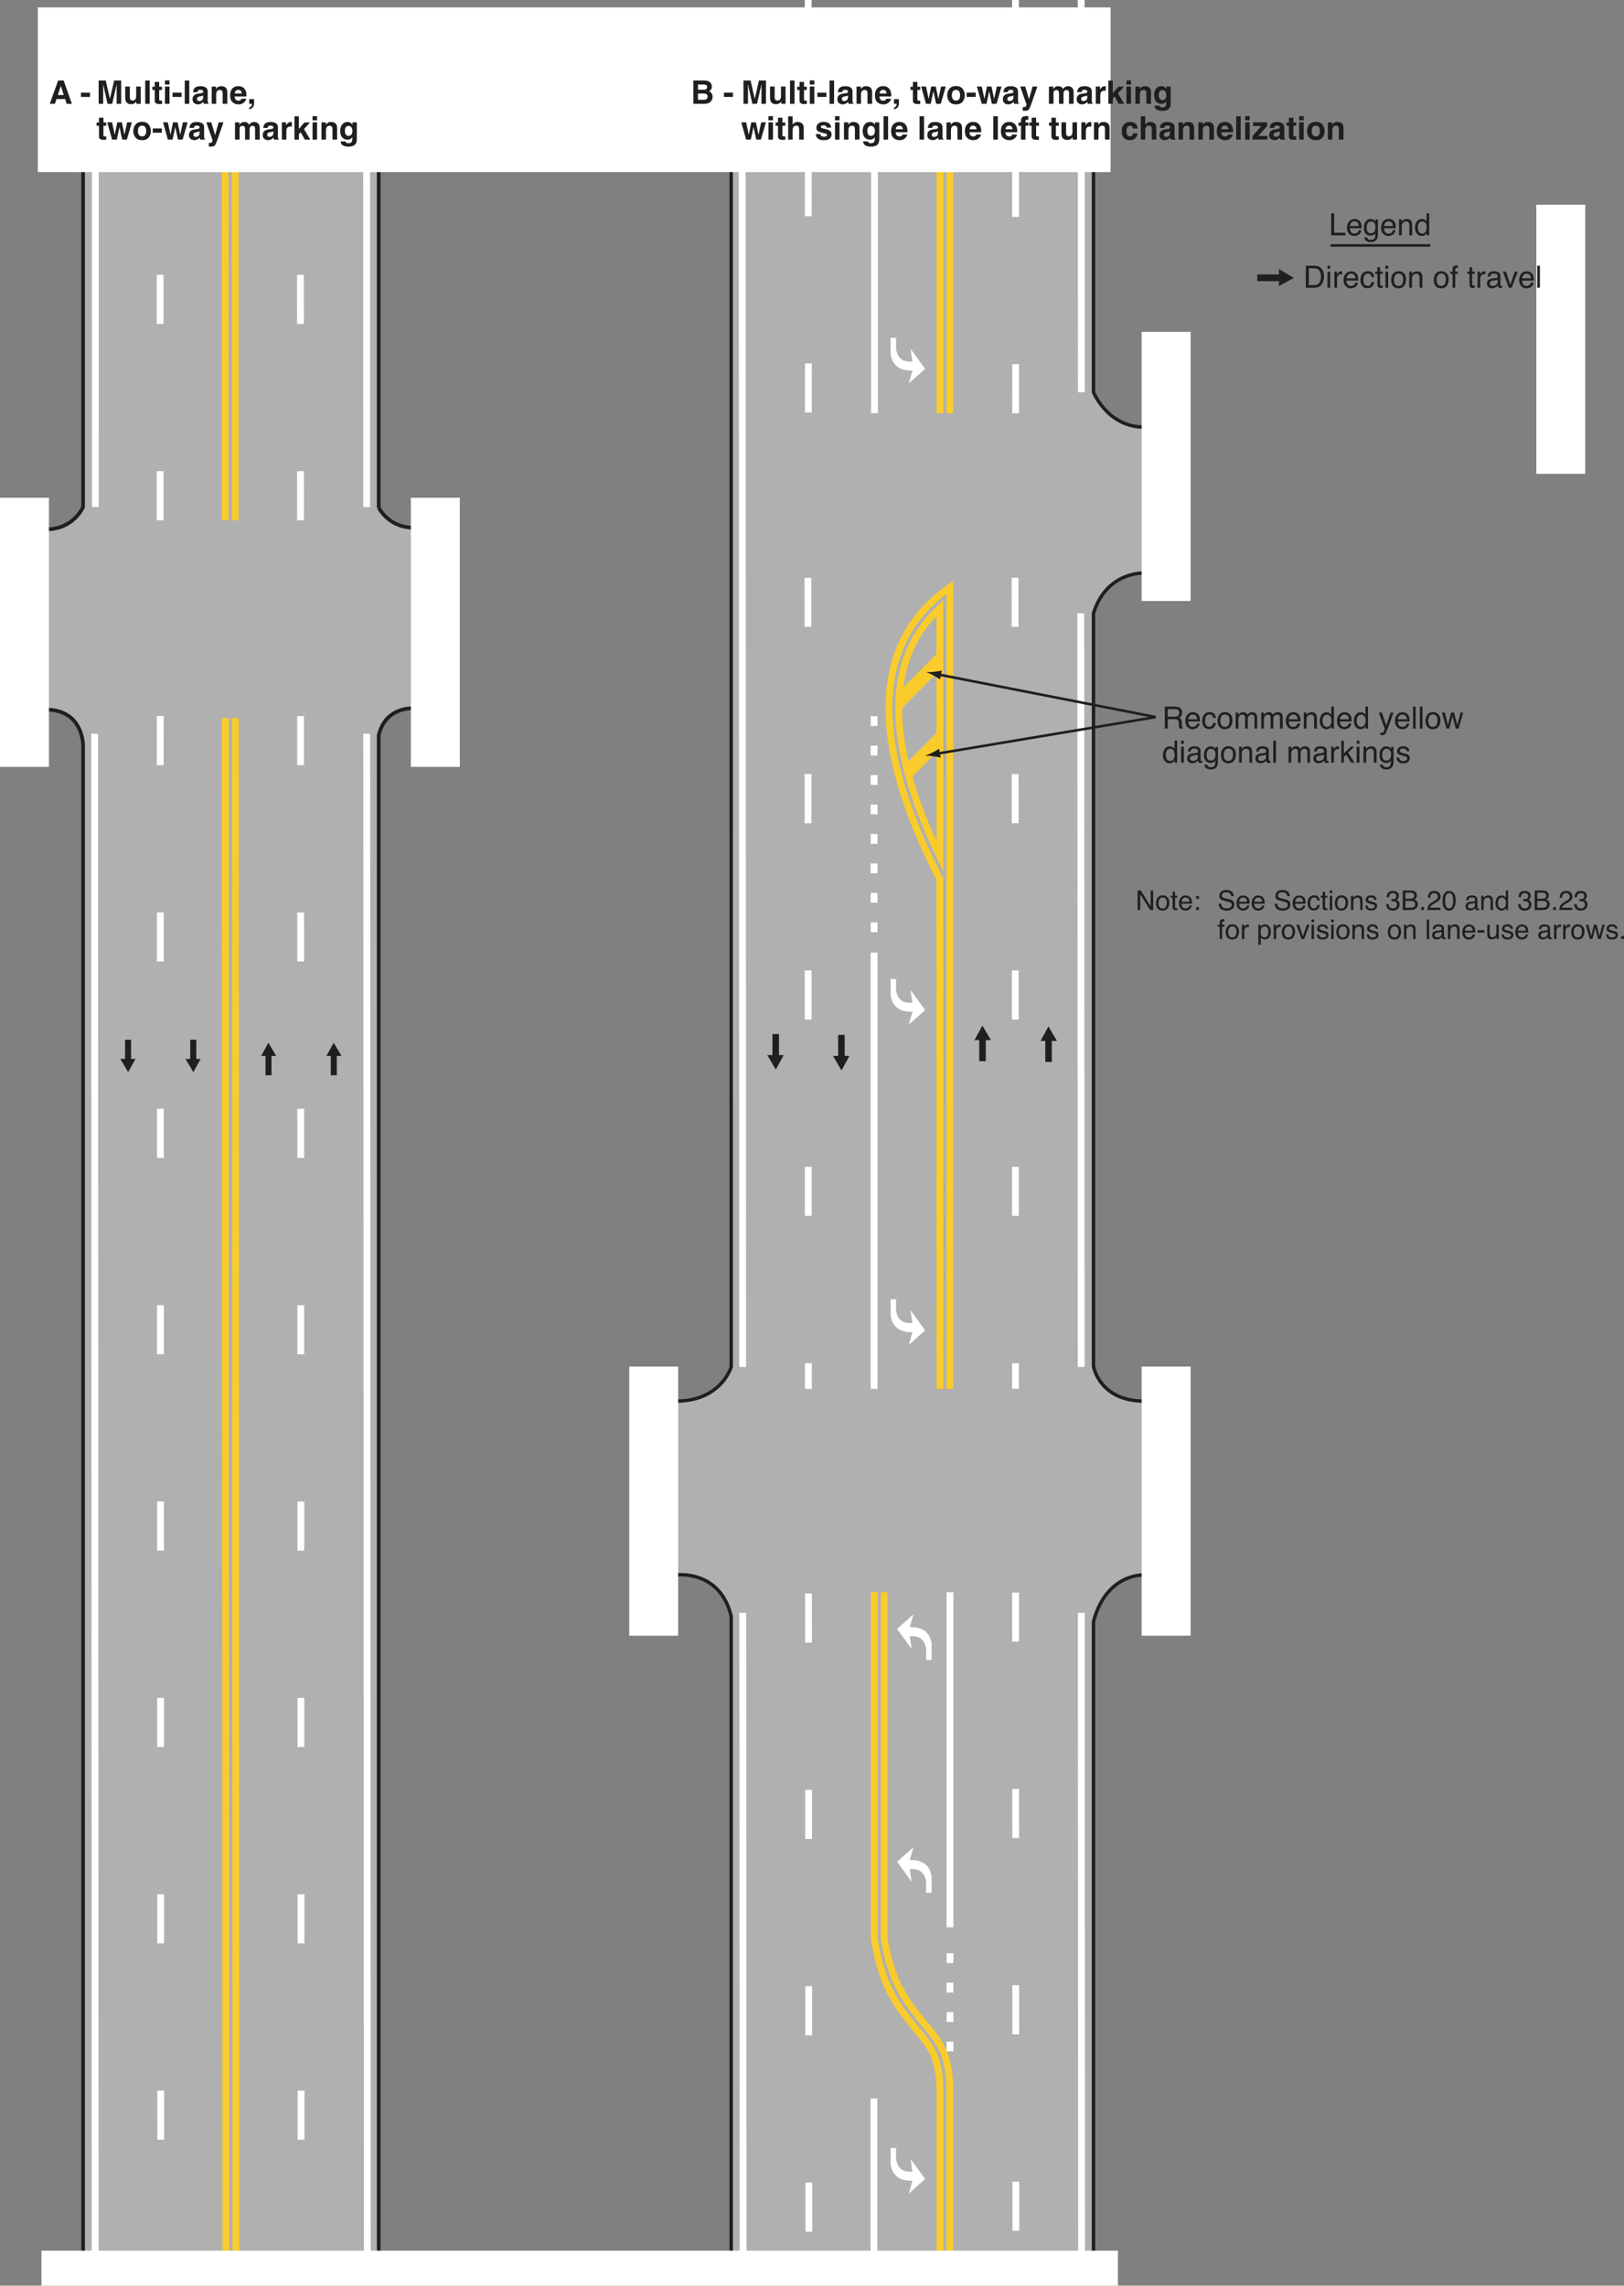 <?xml version="1.0" encoding="UTF-8"?>
<svg width="476.52pt" height="670.47pt" version="1.2" viewBox="0 0 476.52 670.47" xmlns="http://www.w3.org/2000/svg" xmlns:xlink="http://www.w3.org/1999/xlink"><rect x="0" y="0" width="476.52" height="670.47" fill="#808080" stroke="none"/><defs><symbol id="bu" overflow="visible"><path d="m3.688-3.5c0.406 0 0.727-0.078 0.969-0.234 0.238-0.164 0.359-0.461 0.359-0.891 0-0.469-0.168-0.785-0.5-0.953-0.18-0.082-0.418-0.125-0.719-0.125h-2.125v2.203zm-2.891-2.953h2.984c0.488 0 0.895 0.074 1.219 0.219 0.602 0.273 0.906 0.777 0.906 1.516 0 0.387-0.086 0.703-0.25 0.953-0.156 0.25-0.375 0.449-0.656 0.594 0.25 0.105 0.438 0.242 0.562 0.406 0.125 0.168 0.195 0.438 0.219 0.812l0.031 0.859c0.008 0.25 0.031 0.434 0.062 0.547 0.051 0.211 0.145 0.344 0.281 0.406v0.141h-1.078c-0.031-0.051-0.059-0.117-0.078-0.203-0.012-0.094-0.023-0.266-0.031-0.516l-0.062-1.078c-0.023-0.426-0.18-0.711-0.469-0.859-0.168-0.07-0.43-0.109-0.781-0.109h-1.984v2.766h-0.875z"/></symbol><symbol id="h" overflow="visible"><path d="m2.547-4.812c0.332 0 0.656 0.078 0.969 0.234s0.551 0.359 0.719 0.609c0.156 0.242 0.258 0.516 0.312 0.828 0.039 0.219 0.062 0.57 0.062 1.047h-3.438c0.008 0.469 0.117 0.852 0.328 1.141 0.207 0.293 0.535 0.438 0.984 0.438 0.414 0 0.742-0.133 0.984-0.406 0.145-0.164 0.242-0.352 0.297-0.562h0.781c-0.023 0.18-0.09 0.375-0.203 0.594-0.117 0.211-0.246 0.383-0.391 0.516-0.242 0.23-0.539 0.383-0.891 0.469-0.188 0.051-0.402 0.078-0.641 0.078-0.594 0-1.094-0.211-1.5-0.641-0.406-0.426-0.609-1.023-0.609-1.797 0-0.75 0.203-1.359 0.609-1.828 0.414-0.477 0.957-0.719 1.625-0.719zm1.25 2.078c-0.031-0.344-0.105-0.613-0.219-0.812-0.219-0.383-0.586-0.578-1.094-0.578-0.355 0-0.656 0.137-0.906 0.406-0.25 0.262-0.383 0.59-0.391 0.984z"/></symbol><symbol id="as" overflow="visible"><path d="m2.391-4.844c0.531 0 0.961 0.133 1.297 0.391 0.332 0.262 0.535 0.703 0.609 1.328h-0.781c-0.043-0.289-0.148-0.531-0.312-0.719-0.168-0.195-0.438-0.297-0.812-0.297-0.5 0-0.859 0.25-1.078 0.75-0.137 0.312-0.203 0.703-0.203 1.172 0 0.48 0.098 0.883 0.297 1.203 0.195 0.312 0.508 0.469 0.938 0.469 0.32 0 0.578-0.098 0.766-0.297 0.195-0.195 0.332-0.473 0.406-0.828h0.781c-0.094 0.625-0.32 1.086-0.672 1.375-0.344 0.293-0.793 0.438-1.344 0.438-0.617 0-1.105-0.223-1.469-0.672-0.367-0.457-0.547-1.02-0.547-1.688 0-0.832 0.195-1.477 0.594-1.938 0.406-0.457 0.914-0.688 1.531-0.688z"/></symbol><symbol id="r" overflow="visible"><path d="m2.453-0.516c0.52 0 0.875-0.195 1.062-0.594 0.195-0.395 0.297-0.836 0.297-1.328 0-0.438-0.07-0.789-0.203-1.062-0.219-0.438-0.605-0.656-1.156-0.656-0.48 0-0.828 0.188-1.047 0.562-0.219 0.367-0.328 0.809-0.328 1.328 0 0.5 0.109 0.918 0.328 1.25 0.219 0.336 0.566 0.5 1.047 0.5zm0.031-4.328c0.602 0 1.113 0.203 1.531 0.609 0.414 0.406 0.625 1 0.625 1.781 0 0.762-0.188 1.391-0.562 1.891-0.367 0.492-0.934 0.734-1.703 0.734-0.648 0-1.164-0.219-1.547-0.656-0.375-0.438-0.562-1.023-0.562-1.766 0-0.789 0.195-1.422 0.594-1.891 0.406-0.469 0.945-0.703 1.625-0.703z"/></symbol><symbol id="af" overflow="visible"><path d="m0.578-4.703h0.781v0.672c0.188-0.238 0.359-0.41 0.516-0.516 0.258-0.176 0.555-0.266 0.891-0.266 0.375 0 0.676 0.094 0.906 0.281 0.125 0.105 0.238 0.262 0.344 0.469 0.176-0.258 0.383-0.445 0.625-0.562 0.238-0.125 0.504-0.188 0.797-0.188 0.633 0 1.066 0.23 1.297 0.688 0.113 0.25 0.172 0.578 0.172 0.984v3.141h-0.812v-3.266c0-0.312-0.078-0.523-0.234-0.641-0.156-0.125-0.352-0.188-0.578-0.188-0.312 0-0.586 0.105-0.812 0.312-0.219 0.211-0.328 0.559-0.328 1.047v2.734h-0.797v-3.078c0-0.312-0.043-0.539-0.125-0.688-0.117-0.219-0.34-0.328-0.672-0.328-0.293 0-0.562 0.117-0.812 0.344-0.242 0.23-0.359 0.648-0.359 1.25v2.5h-0.797z"/></symbol><symbol id="q" overflow="visible"><path d="m0.578-4.703h0.75v0.672c0.227-0.281 0.461-0.477 0.703-0.594 0.25-0.125 0.531-0.188 0.844-0.188 0.664 0 1.113 0.234 1.344 0.703 0.133 0.25 0.203 0.617 0.203 1.094v3.016h-0.812v-2.969c0-0.281-0.043-0.508-0.125-0.688-0.137-0.289-0.391-0.438-0.766-0.438-0.188 0-0.34 0.016-0.453 0.047-0.219 0.062-0.414 0.195-0.578 0.391-0.137 0.156-0.227 0.32-0.266 0.484-0.031 0.168-0.047 0.402-0.047 0.703v2.469h-0.797z"/></symbol><symbol id="t" overflow="visible"><path d="m1.078-2.297c0 0.5 0.102 0.922 0.312 1.266 0.219 0.344 0.566 0.516 1.047 0.516 0.363 0 0.66-0.156 0.891-0.469 0.238-0.32 0.359-0.773 0.359-1.359 0-0.602-0.125-1.047-0.375-1.328-0.242-0.281-0.539-0.422-0.891-0.422-0.398 0-0.719 0.152-0.969 0.453-0.25 0.305-0.375 0.75-0.375 1.344zm1.188-2.5c0.363 0 0.664 0.078 0.906 0.234 0.145 0.086 0.305 0.242 0.484 0.469v-2.391h0.766v6.484h-0.719v-0.656c-0.188 0.293-0.406 0.508-0.656 0.641-0.25 0.125-0.539 0.188-0.859 0.188-0.531 0-0.992-0.219-1.375-0.656-0.375-0.445-0.562-1.035-0.562-1.766 0-0.688 0.172-1.281 0.516-1.781 0.352-0.508 0.852-0.766 1.5-0.766z"/></symbol><symbol id="p" overflow="visible"></symbol><symbol id="bm" overflow="visible"><path d="m3.516-4.703h0.875c-0.105 0.305-0.352 0.992-0.734 2.062-0.293 0.812-0.531 1.477-0.719 1.984-0.461 1.195-0.781 1.926-0.969 2.188-0.188 0.258-0.512 0.391-0.969 0.391-0.117 0-0.203-0.008-0.266-0.016-0.055 0-0.125-0.012-0.219-0.031v-0.734c0.133 0.039 0.234 0.066 0.297 0.078 0.062 0.008 0.117 0.016 0.172 0.016 0.145 0 0.25-0.027 0.312-0.078 0.07-0.055 0.133-0.109 0.188-0.172 0.008-0.031 0.055-0.156 0.141-0.375 0.094-0.211 0.16-0.367 0.203-0.469l-1.734-4.844h0.891l1.266 3.828z"/></symbol><symbol id="w" overflow="visible"><path d="m0.609-6.453h0.781v6.453h-0.781z"/></symbol><symbol id="bt" overflow="visible"><path d="m0.938-4.703 0.906 3.703 0.922-3.703h0.891l0.922 3.688 0.969-3.688h0.781l-1.359 4.703h-0.828l-0.953-3.641-0.922 3.641h-0.828l-1.359-4.703z"/></symbol><symbol id="v" overflow="visible"><path d="m0.578-4.688h0.812v4.688h-0.812zm0-1.766h0.812v0.891h-0.812z"/></symbol><symbol id="u" overflow="visible"><path d="m1.188-1.25c0 0.23 0.082 0.414 0.25 0.547 0.164 0.125 0.363 0.188 0.594 0.188 0.281 0 0.551-0.062 0.812-0.188 0.438-0.219 0.656-0.57 0.656-1.062v-0.625c-0.094 0.062-0.219 0.117-0.375 0.156-0.156 0.031-0.309 0.059-0.453 0.078l-0.469 0.062c-0.293 0.043-0.512 0.105-0.656 0.188-0.242 0.137-0.359 0.355-0.359 0.656zm1.922-1.609c0.176-0.02 0.297-0.094 0.359-0.219 0.031-0.07 0.047-0.176 0.047-0.312 0-0.258-0.102-0.453-0.297-0.578-0.188-0.125-0.461-0.188-0.812-0.188-0.418 0-0.711 0.117-0.875 0.344-0.094 0.117-0.156 0.297-0.188 0.547h-0.734c0.008-0.582 0.191-0.988 0.547-1.219 0.363-0.227 0.785-0.344 1.266-0.344 0.551 0 1.004 0.109 1.359 0.328 0.344 0.211 0.516 0.539 0.516 0.984v2.703c0 0.086 0.016 0.152 0.047 0.203 0.031 0.055 0.098 0.078 0.203 0.078h0.125c0.039-0.008 0.086-0.02 0.141-0.031v0.578c-0.125 0.039-0.219 0.062-0.281 0.062-0.062 0.008-0.152 0.016-0.266 0.016-0.273 0-0.469-0.094-0.594-0.281-0.062-0.102-0.109-0.25-0.141-0.438-0.156 0.211-0.387 0.391-0.688 0.547-0.305 0.156-0.637 0.234-1 0.234-0.438 0-0.797-0.133-1.078-0.391-0.273-0.27-0.406-0.602-0.406-1 0-0.438 0.133-0.773 0.406-1.016 0.27-0.238 0.629-0.383 1.078-0.438z"/></symbol><symbol id="ah" overflow="visible"><path d="m2.234-4.797c0.375 0 0.695 0.094 0.969 0.281 0.156 0.105 0.312 0.258 0.469 0.453v-0.594h0.719v4.281c0 0.594-0.09 1.062-0.266 1.406-0.324 0.633-0.945 0.953-1.859 0.953-0.5 0-0.93-0.117-1.281-0.344-0.344-0.219-0.539-0.574-0.578-1.062h0.812c0.039 0.219 0.117 0.383 0.234 0.5 0.176 0.176 0.457 0.266 0.844 0.266 0.602 0 1-0.219 1.188-0.656 0.102-0.25 0.156-0.695 0.156-1.344-0.168 0.242-0.359 0.422-0.578 0.547-0.219 0.113-0.512 0.172-0.875 0.172-0.512 0-0.961-0.18-1.344-0.547-0.387-0.363-0.578-0.961-0.578-1.797 0-0.789 0.191-1.406 0.578-1.844 0.383-0.445 0.848-0.672 1.391-0.672zm1.438 2.422c0-0.582-0.125-1.016-0.375-1.297-0.242-0.281-0.543-0.422-0.906-0.422-0.562 0-0.945 0.262-1.141 0.781-0.117 0.281-0.172 0.648-0.172 1.094 0 0.531 0.109 0.938 0.328 1.219 0.219 0.273 0.504 0.406 0.859 0.406 0.57 0 0.973-0.254 1.203-0.766 0.133-0.289 0.203-0.629 0.203-1.016z"/></symbol><symbol id="ag" overflow="visible"><path d="m0.609-4.703h0.75v0.812c0.062-0.156 0.211-0.348 0.453-0.578 0.238-0.227 0.516-0.344 0.828-0.344 0.008 0 0.031 0.008 0.062 0.016h0.188v0.844c-0.043-0.008-0.086-0.016-0.125-0.016-0.043-0.008-0.09-0.016-0.141-0.016-0.398 0-0.703 0.133-0.922 0.391-0.211 0.262-0.312 0.559-0.312 0.891v2.703h-0.781z"/></symbol><symbol id="bs" overflow="visible"><path d="m0.562-6.453h0.766v3.75l2.031-2h1l-1.797 1.766 1.906 2.938h-1.016l-1.469-2.375-0.656 0.609v1.766h-0.766z"/></symbol><symbol id="br" overflow="visible"><path d="m1.047-1.484c0.02 0.273 0.086 0.477 0.203 0.609 0.195 0.262 0.539 0.391 1.031 0.391 0.289 0 0.547-0.062 0.766-0.188 0.227-0.133 0.344-0.332 0.344-0.594 0-0.207-0.09-0.363-0.266-0.469-0.117-0.062-0.34-0.133-0.672-0.219l-0.641-0.156c-0.398-0.102-0.688-0.219-0.875-0.344-0.344-0.207-0.516-0.5-0.516-0.875 0-0.445 0.16-0.805 0.484-1.078 0.32-0.281 0.754-0.422 1.297-0.422 0.707 0 1.219 0.211 1.531 0.625 0.195 0.262 0.289 0.543 0.281 0.844h-0.75c-0.012-0.176-0.074-0.336-0.188-0.484-0.18-0.207-0.492-0.312-0.938-0.312-0.305 0-0.531 0.059-0.688 0.172-0.156 0.117-0.234 0.266-0.234 0.453 0 0.211 0.102 0.375 0.312 0.5 0.113 0.074 0.285 0.137 0.516 0.188l0.531 0.125c0.562 0.137 0.941 0.273 1.141 0.406 0.301 0.199 0.453 0.516 0.453 0.953 0 0.418-0.164 0.781-0.484 1.094-0.312 0.301-0.793 0.453-1.438 0.453-0.699 0-1.195-0.164-1.484-0.484-0.293-0.32-0.449-0.719-0.469-1.188z"/></symbol><symbol id="bq" overflow="visible"><path d="m0.688-6.453h0.875v5.688h3.266v0.766h-4.141z"/></symbol><symbol id="bp" overflow="visible"><path d="m3.172-0.75c0.289 0 0.531-0.031 0.719-0.094 0.344-0.113 0.625-0.332 0.844-0.656 0.164-0.258 0.289-0.594 0.375-1 0.039-0.238 0.062-0.461 0.062-0.672 0-0.801-0.164-1.422-0.484-1.859-0.312-0.445-0.824-0.672-1.531-0.672h-1.547v4.953zm-2.453-5.703h2.625c0.883 0 1.57 0.312 2.062 0.938 0.438 0.574 0.656 1.305 0.656 2.188 0 0.688-0.133 1.309-0.391 1.859-0.449 0.98-1.23 1.469-2.344 1.469h-2.609z"/></symbol><symbol id="at" overflow="visible"><path d="m0.734-6.016h0.797v1.312h0.766v0.641h-0.766v3.078c0 0.156 0.055 0.266 0.172 0.328 0.062 0.031 0.164 0.047 0.312 0.047h0.109c0.051 0 0.109-0.004 0.172-0.016v0.625c-0.094 0.031-0.195 0.051-0.297 0.062-0.094 0.008-0.199 0.016-0.312 0.016-0.367 0-0.617-0.094-0.75-0.281-0.137-0.195-0.203-0.441-0.203-0.734v-3.125h-0.641v-0.641h0.641z"/></symbol><symbol id="bo" overflow="visible"><path d="m0.781-5.422c0.008-0.332 0.066-0.57 0.172-0.719 0.176-0.27 0.531-0.406 1.062-0.406h0.156c0.051 0 0.109 0.008 0.172 0.016v0.719h-0.172c-0.031-0.008-0.07-0.016-0.109-0.016-0.242 0-0.387 0.062-0.438 0.188-0.043 0.125-0.062 0.445-0.062 0.953h0.781v0.625h-0.781v4.062h-0.781v-4.062h-0.656v-0.625h0.656z"/></symbol><symbol id="bn" overflow="visible"><path d="m0.969-4.703 1.25 3.828 1.312-3.828h0.875l-1.781 4.703h-0.844l-1.734-4.703z"/></symbol><symbol id="bl" overflow="visible"><path d="m2.594-2.578h1.734l-0.859-2.703zm0.094-4.266h1.609l2.422 6.844h-1.547l-0.438-1.406h-2.531l-0.469 1.406h-1.5z"/></symbol><symbol id="a" overflow="visible"></symbol><symbol id="k" overflow="visible"><path d="m0.219-3.281h2.656v1.266h-2.656z"/></symbol><symbol id="am" overflow="visible"><path d="m5.25-6.844h2.062v6.844h-1.328v-4.625-0.562-0.547l-1.297 5.734h-1.375l-1.297-5.734v0.547c0.008 0.242 0.016 0.43 0.016 0.562v4.625h-1.328v-6.844h2.078l1.234 5.375z"/></symbol><symbol id="ab" overflow="visible"><path d="m1.938-5.062v3.047c0 0.293 0.031 0.512 0.094 0.656 0.125 0.262 0.363 0.391 0.719 0.391 0.445 0 0.754-0.18 0.922-0.547 0.082-0.195 0.125-0.461 0.125-0.797v-2.75h1.344v5.062h-1.281v-0.719c-0.012 0.023-0.043 0.074-0.094 0.156-0.055 0.074-0.109 0.137-0.172 0.188-0.211 0.188-0.414 0.312-0.609 0.375-0.188 0.07-0.414 0.109-0.672 0.109-0.75 0-1.258-0.27-1.516-0.812-0.148-0.289-0.219-0.727-0.219-1.312v-3.047z"/></symbol><symbol id="g" overflow="visible"><path d="m1.969 0h-1.328v-6.844h1.328z"/></symbol><symbol id="f" overflow="visible"><path d="m0.094-4.062v-0.953h0.703v-1.406h1.312v1.406h0.828v0.953h-0.828v2.672c0 0.211 0.023 0.34 0.078 0.391 0.051 0.043 0.211 0.062 0.484 0.062h0.125 0.141v0.984l-0.625 0.016c-0.625 0.031-1.055-0.07-1.281-0.312-0.156-0.156-0.234-0.391-0.234-0.703v-3.109z"/></symbol><symbol id="e" overflow="visible"><path d="m1.969-5.656h-1.328v-1.219h1.328zm-1.328 0.594h1.328v5.062h-1.328z"/></symbol><symbol id="d" overflow="visible"><path d="m3.406-2.453c-0.086 0.055-0.168 0.094-0.25 0.125-0.086 0.031-0.203 0.062-0.359 0.094l-0.297 0.047c-0.273 0.055-0.469 0.117-0.594 0.188-0.211 0.117-0.312 0.305-0.312 0.562 0 0.219 0.062 0.383 0.188 0.484 0.125 0.105 0.281 0.156 0.469 0.156 0.281 0 0.539-0.082 0.781-0.25 0.238-0.164 0.363-0.473 0.375-0.922zm-0.797-0.625c0.238-0.031 0.41-0.066 0.516-0.109 0.188-0.082 0.281-0.207 0.281-0.375 0-0.207-0.074-0.348-0.219-0.422-0.137-0.082-0.344-0.125-0.625-0.125-0.312 0-0.539 0.078-0.672 0.234-0.086 0.105-0.141 0.258-0.172 0.453h-1.281c0.031-0.438 0.156-0.801 0.375-1.094 0.344-0.438 0.941-0.656 1.797-0.656 0.551 0 1.039 0.109 1.469 0.328 0.438 0.219 0.656 0.633 0.656 1.234v2.328 0.578c0.008 0.18 0.035 0.297 0.078 0.359 0.039 0.062 0.109 0.117 0.203 0.156v0.188h-1.438c-0.043-0.102-0.074-0.195-0.094-0.281-0.012-0.094-0.023-0.195-0.031-0.312-0.188 0.199-0.398 0.367-0.625 0.5-0.293 0.164-0.617 0.25-0.969 0.25-0.461 0-0.84-0.133-1.141-0.391-0.293-0.258-0.438-0.629-0.438-1.109 0-0.625 0.238-1.07 0.719-1.344 0.258-0.156 0.645-0.266 1.156-0.328z"/></symbol><symbol id="c" overflow="visible"><path d="m3.422-5.172c0.52 0 0.945 0.137 1.281 0.406 0.332 0.273 0.5 0.727 0.5 1.359v3.406h-1.359v-3.078c0-0.258-0.039-0.461-0.109-0.609-0.125-0.258-0.371-0.391-0.734-0.391-0.449 0-0.758 0.195-0.922 0.578-0.094 0.199-0.141 0.453-0.141 0.766v2.734h-1.312v-5.047h1.281v0.734c0.164-0.258 0.328-0.445 0.484-0.562 0.27-0.195 0.613-0.297 1.031-0.297z"/></symbol><symbol id="l" overflow="visible"><path d="m2.609-4.094c-0.305 0-0.543 0.094-0.719 0.281-0.168 0.188-0.273 0.449-0.312 0.781h2.062c-0.023-0.352-0.133-0.617-0.328-0.797-0.188-0.176-0.422-0.266-0.703-0.266zm0-1.094c0.426 0 0.805 0.078 1.141 0.234 0.332 0.156 0.609 0.406 0.828 0.75 0.195 0.305 0.328 0.652 0.391 1.047 0.031 0.23 0.047 0.562 0.047 1h-3.469c0.02 0.5 0.18 0.855 0.484 1.062 0.176 0.125 0.395 0.188 0.656 0.188 0.27 0 0.488-0.078 0.656-0.234 0.094-0.082 0.176-0.195 0.25-0.344h1.344c-0.031 0.305-0.188 0.605-0.469 0.906-0.43 0.5-1.031 0.75-1.812 0.75-0.648 0-1.215-0.207-1.703-0.625-0.492-0.414-0.734-1.094-0.734-2.031 0-0.875 0.219-1.539 0.656-2 0.445-0.469 1.023-0.703 1.734-0.703z"/></symbol><symbol id="ar" overflow="visible"><path d="m0.547 1.094c0.27-0.074 0.469-0.199 0.594-0.375 0.125-0.168 0.191-0.406 0.203-0.719h-0.797v-1.375h1.422v1.188c0 0.207-0.027 0.426-0.078 0.656-0.055 0.227-0.156 0.426-0.312 0.594-0.156 0.188-0.352 0.32-0.578 0.406-0.219 0.094-0.371 0.141-0.453 0.141z"/></symbol><symbol id="o" overflow="visible"><path d="m3-5.062h1.344l0.766 3.641 0.797-3.641h1.375l-1.469 5.062h-1.359l-0.797-3.688-0.797 3.688h-1.375l-1.422-5.062h1.422l0.781 3.641z"/></symbol><symbol id="ae" overflow="visible"><path d="m2.891-0.938c0.383 0 0.68-0.133 0.891-0.406 0.207-0.281 0.312-0.672 0.312-1.172 0-0.508-0.105-0.898-0.312-1.172-0.211-0.27-0.508-0.406-0.891-0.406-0.387 0-0.688 0.137-0.906 0.406-0.211 0.273-0.312 0.664-0.312 1.172 0 0.5 0.102 0.891 0.312 1.172 0.219 0.273 0.52 0.406 0.906 0.406zm2.578-1.578c0 0.742-0.215 1.375-0.641 1.906-0.43 0.523-1.074 0.781-1.938 0.781-0.867 0-1.512-0.258-1.938-0.781-0.43-0.531-0.641-1.164-0.641-1.906 0-0.727 0.211-1.359 0.641-1.891 0.426-0.539 1.07-0.812 1.938-0.812 0.863 0 1.508 0.273 1.938 0.812 0.426 0.531 0.641 1.164 0.641 1.891z"/></symbol><symbol id="aq" overflow="visible"><path d="m0.828 0.969 0.156 0.016c0.133 0 0.258-0.012 0.375-0.031 0.113-0.012 0.211-0.043 0.297-0.094 0.07-0.055 0.141-0.164 0.203-0.328 0.07-0.168 0.102-0.273 0.094-0.312l-1.859-5.281h1.469l1.109 3.734 1.047-3.734h1.406l-1.734 4.984c-0.336 0.957-0.602 1.551-0.797 1.781-0.199 0.227-0.59 0.344-1.172 0.344h-0.281c-0.074 0-0.18-0.008-0.312-0.016z"/></symbol><symbol id="ap" overflow="visible"><path d="m6.266-5.172c0.219 0 0.438 0.047 0.656 0.141 0.219 0.086 0.414 0.234 0.594 0.453 0.145 0.18 0.238 0.391 0.281 0.641 0.031 0.18 0.047 0.43 0.047 0.75v3.188h-1.359v-3.219c0-0.188-0.031-0.344-0.094-0.469-0.117-0.238-0.328-0.359-0.641-0.359-0.367 0-0.621 0.152-0.766 0.453-0.074 0.168-0.109 0.359-0.109 0.578v3.016h-1.328v-3.016c0-0.289-0.031-0.508-0.094-0.656-0.117-0.238-0.336-0.359-0.656-0.359-0.375 0-0.625 0.121-0.75 0.359-0.074 0.148-0.109 0.355-0.109 0.625v3.047h-1.344v-5.047h1.281v0.734c0.164-0.258 0.32-0.445 0.469-0.562 0.258-0.195 0.594-0.297 1-0.297 0.383 0 0.695 0.09 0.938 0.266 0.188 0.156 0.332 0.355 0.438 0.594 0.164-0.289 0.379-0.504 0.641-0.641 0.27-0.145 0.57-0.219 0.906-0.219z"/></symbol><symbol id="ad" overflow="visible"><path d="m3.359-5.172h0.062 0.125v1.359c-0.086-0.008-0.164-0.016-0.234-0.016-0.062-0.008-0.117-0.016-0.156-0.016-0.531 0-0.887 0.18-1.062 0.531-0.105 0.188-0.156 0.484-0.156 0.891v2.422h-1.328v-5.062h1.25v0.891c0.207-0.344 0.383-0.57 0.531-0.688 0.25-0.207 0.57-0.312 0.969-0.312z"/></symbol><symbol id="ao" overflow="visible"><path d="m0.609-6.812h1.297v3.688l1.641-1.906h1.641l-1.766 1.938 1.828 3.094h-1.594l-1.203-2.156-0.547 0.562v1.594h-1.297z"/></symbol><symbol id="ac" overflow="visible"><path d="m2.781-1.078c0.312 0 0.57-0.113 0.781-0.344 0.219-0.238 0.328-0.613 0.328-1.125 0-0.477-0.105-0.844-0.312-1.094-0.199-0.25-0.465-0.375-0.797-0.375-0.469 0-0.793 0.215-0.969 0.641-0.094 0.242-0.141 0.527-0.141 0.859 0 0.305 0.051 0.57 0.156 0.797 0.176 0.43 0.492 0.641 0.953 0.641zm-0.328-4.094c0.258 0 0.484 0.039 0.672 0.109 0.32 0.137 0.582 0.383 0.781 0.734v-0.734h1.281v4.797c0 0.656-0.109 1.148-0.328 1.484-0.375 0.562-1.102 0.844-2.172 0.844-0.648 0-1.18-0.125-1.594-0.375-0.406-0.25-0.633-0.633-0.672-1.141h1.438c0.039 0.156 0.102 0.27 0.188 0.344 0.145 0.113 0.383 0.172 0.719 0.172 0.477 0 0.797-0.156 0.953-0.469 0.102-0.211 0.156-0.555 0.156-1.031v-0.328c-0.125 0.219-0.262 0.383-0.406 0.484-0.262 0.199-0.605 0.297-1.031 0.297-0.648 0-1.164-0.223-1.547-0.672-0.387-0.457-0.578-1.078-0.578-1.859 0-0.75 0.18-1.379 0.547-1.891 0.375-0.508 0.906-0.766 1.594-0.766z"/></symbol><symbol id="bk" overflow="visible"><path d="m2.109-5.656v1.516h1.688c0.289 0 0.531-0.055 0.719-0.172 0.188-0.113 0.281-0.312 0.281-0.594 0-0.32-0.121-0.535-0.359-0.641-0.219-0.07-0.496-0.109-0.828-0.109zm0 2.641v1.828h1.688c0.289 0 0.52-0.039 0.688-0.125 0.301-0.145 0.453-0.426 0.453-0.844 0-0.352-0.148-0.598-0.438-0.734-0.156-0.07-0.387-0.113-0.688-0.125zm1.953-3.828c0.844 0.023 1.438 0.266 1.781 0.734 0.219 0.293 0.328 0.641 0.328 1.047 0 0.418-0.109 0.75-0.328 1-0.117 0.148-0.289 0.277-0.516 0.391 0.352 0.125 0.617 0.328 0.797 0.609 0.176 0.273 0.266 0.605 0.266 1 0 0.406-0.105 0.773-0.312 1.094-0.125 0.211-0.289 0.387-0.484 0.531-0.219 0.168-0.48 0.281-0.781 0.344-0.293 0.062-0.617 0.094-0.969 0.094h-3.094v-6.844z"/></symbol><symbol id="an" overflow="visible"><path d="m3.406-5.188c0.312 0 0.594 0.059 0.844 0.172 0.258 0.105 0.473 0.266 0.641 0.484 0.133 0.188 0.219 0.387 0.25 0.594 0.031 0.199 0.047 0.523 0.047 0.969v2.969h-1.344v-3.078c0-0.27-0.047-0.488-0.141-0.656-0.125-0.238-0.355-0.359-0.688-0.359-0.355 0-0.625 0.121-0.812 0.359-0.18 0.23-0.266 0.562-0.266 1v2.734h-1.312v-6.812h1.312v2.422c0.195-0.301 0.422-0.508 0.672-0.625 0.25-0.113 0.516-0.172 0.797-0.172z"/></symbol><symbol id="bj" overflow="visible"><path d="m1.641-1.609c0.031 0.23 0.094 0.398 0.188 0.5 0.164 0.18 0.469 0.266 0.906 0.266 0.258 0 0.461-0.035 0.609-0.109 0.156-0.082 0.234-0.203 0.234-0.359 0-0.145-0.059-0.258-0.172-0.344-0.125-0.07-0.59-0.203-1.391-0.391-0.562-0.145-0.965-0.32-1.203-0.531-0.242-0.219-0.359-0.523-0.359-0.922 0-0.457 0.18-0.852 0.547-1.188 0.375-0.344 0.895-0.516 1.562-0.516 0.625 0 1.133 0.133 1.531 0.391 0.395 0.25 0.625 0.684 0.688 1.297h-1.328c-0.012-0.164-0.059-0.301-0.141-0.406-0.148-0.176-0.391-0.266-0.734-0.266-0.293 0-0.5 0.047-0.625 0.141-0.117 0.086-0.172 0.188-0.172 0.312 0 0.148 0.062 0.258 0.188 0.328 0.133 0.074 0.594 0.195 1.375 0.359 0.531 0.125 0.926 0.312 1.188 0.562 0.258 0.262 0.391 0.578 0.391 0.953 0 0.5-0.188 0.914-0.562 1.234-0.375 0.312-0.949 0.469-1.719 0.469-0.805 0-1.391-0.168-1.766-0.5-0.375-0.332-0.562-0.758-0.562-1.281z"/></symbol><symbol id="bi" overflow="visible"><path d="m2.484-6.906c0.082 0 0.156 0.008 0.219 0.016 0.07 0 0.164 0.008 0.281 0.016v1.078c-0.074-0.008-0.199-0.016-0.375-0.016-0.168-0.008-0.289 0.027-0.359 0.109-0.062 0.086-0.094 0.172-0.094 0.266v0.422h0.859v0.938h-0.859v4.078h-1.328v-4.078h-0.734v-0.938h0.734v-0.312c0-0.539 0.086-0.914 0.266-1.125 0.188-0.301 0.648-0.453 1.391-0.453z"/></symbol><symbol id="bh" overflow="visible"><path d="m3.641-3.25c-0.031-0.188-0.094-0.352-0.188-0.5-0.156-0.207-0.391-0.312-0.703-0.312-0.438 0-0.742 0.227-0.906 0.672-0.086 0.23-0.125 0.543-0.125 0.938 0 0.367 0.039 0.664 0.125 0.891 0.156 0.418 0.453 0.625 0.891 0.625 0.312 0 0.531-0.082 0.656-0.25 0.125-0.164 0.203-0.379 0.234-0.641h1.359c-0.031 0.398-0.18 0.777-0.438 1.141-0.418 0.574-1.031 0.859-1.844 0.859s-1.414-0.238-1.797-0.719c-0.387-0.477-0.578-1.102-0.578-1.875 0-0.875 0.207-1.551 0.625-2.031 0.426-0.477 1.016-0.719 1.766-0.719 0.633 0 1.148 0.141 1.547 0.422 0.406 0.281 0.645 0.781 0.719 1.5z"/></symbol><symbol id="bg" overflow="visible"><path d="m0.328-3.984v-1.078h4.109v1.109l-2.578 2.875h2.656v1.078h-4.359v-1.031l2.594-2.953z"/></symbol><symbol id="bf" overflow="visible"><path d="m0.609-5.734h0.922l2.891 4.641v-4.641h0.75v5.734h-0.875l-2.938-4.641v4.641h-0.75z"/></symbol><symbol id="i" overflow="visible"><path d="m2.172-0.453c0.469 0 0.785-0.176 0.953-0.531 0.176-0.352 0.266-0.742 0.266-1.172 0-0.395-0.062-0.711-0.188-0.953-0.199-0.383-0.539-0.578-1.016-0.578-0.43 0-0.742 0.168-0.938 0.5-0.199 0.324-0.297 0.715-0.297 1.172 0 0.449 0.098 0.824 0.297 1.125 0.195 0.293 0.504 0.438 0.922 0.438zm0.031-3.859c0.539 0 0.992 0.184 1.359 0.547 0.375 0.355 0.562 0.883 0.562 1.578 0 0.68-0.168 1.242-0.5 1.688-0.324 0.438-0.828 0.656-1.516 0.656-0.574 0-1.031-0.191-1.375-0.578-0.336-0.395-0.5-0.922-0.5-1.578 0-0.707 0.176-1.27 0.531-1.688 0.352-0.414 0.832-0.625 1.438-0.625z"/></symbol><symbol id="aj" overflow="visible"><path d="m0.656-5.359h0.719v1.172h0.656v0.578h-0.656v2.734c0 0.148 0.047 0.242 0.141 0.281 0.051 0.031 0.145 0.047 0.281 0.047h0.094c0.039 0 0.086-0.004 0.141-0.016v0.562c-0.074 0.02-0.156 0.035-0.25 0.047-0.086 0.008-0.18 0.016-0.281 0.016-0.324 0-0.547-0.082-0.672-0.25-0.117-0.164-0.172-0.383-0.172-0.656v-2.766h-0.562v-0.578h0.562z"/></symbol><symbol id="j" overflow="visible"><path d="m2.266-4.281c0.289 0 0.578 0.074 0.859 0.219 0.281 0.137 0.492 0.312 0.641 0.531 0.133 0.211 0.227 0.453 0.281 0.734 0.039 0.199 0.062 0.508 0.062 0.922h-3.078c0.02 0.43 0.125 0.773 0.312 1.031 0.188 0.25 0.473 0.375 0.859 0.375 0.375 0 0.672-0.117 0.891-0.359 0.125-0.133 0.211-0.297 0.266-0.484h0.688c-0.023 0.156-0.086 0.328-0.188 0.516-0.105 0.188-0.219 0.34-0.344 0.453-0.211 0.211-0.477 0.352-0.797 0.438-0.168 0.039-0.355 0.062-0.562 0.062-0.523 0-0.965-0.188-1.328-0.562-0.367-0.383-0.547-0.922-0.547-1.609 0-0.664 0.18-1.207 0.547-1.625 0.363-0.426 0.844-0.641 1.438-0.641zm1.109 1.859c-0.023-0.312-0.086-0.555-0.188-0.734-0.199-0.344-0.523-0.516-0.969-0.516-0.324 0-0.594 0.121-0.812 0.359-0.219 0.23-0.336 0.527-0.344 0.891z"/></symbol><symbol id="av" overflow="visible"><path d="m0.891-4.125h0.812v0.844h-0.812zm0 3.266h0.812v0.859h-0.812z"/></symbol><symbol id="b" overflow="visible"></symbol><symbol id="ai" overflow="visible"><path d="m1.125-1.859c0.008 0.336 0.082 0.602 0.219 0.797 0.258 0.387 0.719 0.578 1.375 0.578 0.289 0 0.555-0.039 0.797-0.125 0.457-0.164 0.688-0.457 0.688-0.875 0-0.312-0.102-0.535-0.297-0.672-0.199-0.125-0.508-0.234-0.922-0.328l-0.781-0.188c-0.512-0.113-0.871-0.238-1.078-0.375-0.367-0.238-0.547-0.598-0.547-1.078 0-0.508 0.176-0.93 0.531-1.266 0.363-0.332 0.867-0.5 1.516-0.5 0.602 0 1.113 0.148 1.531 0.438 0.426 0.293 0.641 0.758 0.641 1.391h-0.734c-0.043-0.301-0.125-0.535-0.25-0.703-0.242-0.301-0.641-0.453-1.203-0.453-0.461 0-0.793 0.102-1 0.297-0.199 0.188-0.297 0.414-0.297 0.672 0 0.281 0.117 0.484 0.359 0.609 0.156 0.086 0.504 0.188 1.047 0.312l0.797 0.188c0.383 0.094 0.688 0.215 0.906 0.359 0.363 0.273 0.547 0.664 0.547 1.172 0 0.637-0.234 1.094-0.703 1.375-0.461 0.27-0.996 0.406-1.609 0.406-0.711 0-1.266-0.18-1.672-0.547-0.406-0.363-0.605-0.859-0.594-1.484z"/></symbol><symbol id="au" overflow="visible"><path d="m2.125-4.312c0.477 0 0.863 0.117 1.156 0.344 0.289 0.23 0.469 0.625 0.531 1.188h-0.688c-0.043-0.258-0.137-0.473-0.281-0.641-0.148-0.164-0.387-0.25-0.719-0.25-0.449 0-0.766 0.219-0.953 0.656-0.125 0.281-0.188 0.633-0.188 1.047 0 0.418 0.086 0.773 0.266 1.062 0.176 0.281 0.453 0.422 0.828 0.422 0.289 0 0.52-0.086 0.688-0.266 0.176-0.176 0.297-0.422 0.359-0.734h0.688c-0.074 0.555-0.266 0.961-0.578 1.219-0.312 0.262-0.715 0.391-1.203 0.391-0.555 0-0.992-0.195-1.312-0.594-0.324-0.406-0.484-0.91-0.484-1.516 0-0.727 0.176-1.297 0.531-1.703 0.352-0.414 0.805-0.625 1.359-0.625z"/></symbol><symbol id="x" overflow="visible"><path d="m0.516-4.172h0.719v4.172h-0.719zm0-1.562h0.719v0.797h-0.719z"/></symbol><symbol id="n" overflow="visible"><path d="m0.516-4.188h0.672v0.594c0.195-0.238 0.406-0.41 0.625-0.516 0.219-0.113 0.461-0.172 0.734-0.172 0.594 0 0.992 0.211 1.203 0.625 0.113 0.23 0.172 0.555 0.172 0.969v2.688h-0.703v-2.641c0-0.25-0.043-0.453-0.125-0.609-0.125-0.258-0.352-0.391-0.672-0.391-0.168 0-0.305 0.016-0.406 0.047-0.199 0.055-0.371 0.168-0.516 0.344-0.117 0.137-0.195 0.277-0.234 0.422-0.031 0.148-0.047 0.359-0.047 0.641v2.188h-0.703z"/></symbol><symbol id="m" overflow="visible"><path d="m0.938-1.312c0.02 0.23 0.078 0.406 0.172 0.531 0.176 0.23 0.484 0.344 0.922 0.344 0.258 0 0.488-0.055 0.688-0.172 0.195-0.113 0.297-0.285 0.297-0.516 0-0.188-0.078-0.328-0.234-0.422-0.105-0.051-0.309-0.113-0.609-0.188l-0.547-0.141c-0.367-0.094-0.633-0.191-0.797-0.297-0.305-0.195-0.453-0.461-0.453-0.797 0-0.395 0.141-0.711 0.422-0.953 0.289-0.25 0.676-0.375 1.156-0.375 0.633 0 1.086 0.188 1.359 0.562 0.176 0.23 0.266 0.48 0.266 0.75h-0.672c-0.012-0.156-0.07-0.301-0.172-0.438-0.156-0.176-0.434-0.266-0.828-0.266-0.273 0-0.477 0.055-0.609 0.156-0.137 0.094-0.203 0.227-0.203 0.391 0 0.188 0.086 0.336 0.266 0.438 0.102 0.062 0.258 0.121 0.469 0.172l0.453 0.109c0.508 0.125 0.848 0.246 1.016 0.359 0.281 0.18 0.422 0.461 0.422 0.844 0 0.375-0.148 0.699-0.438 0.969-0.281 0.27-0.711 0.406-1.281 0.406-0.625 0-1.07-0.141-1.328-0.422-0.262-0.281-0.398-0.629-0.406-1.047z"/></symbol><symbol id="aa" overflow="visible"><path d="m2.078 0.156c-0.656 0-1.137-0.18-1.438-0.547-0.305-0.363-0.453-0.805-0.453-1.328h0.734c0.031 0.367 0.098 0.625 0.203 0.781 0.188 0.305 0.52 0.453 1 0.453 0.363 0 0.656-0.098 0.875-0.297 0.227-0.195 0.344-0.453 0.344-0.766 0-0.383-0.121-0.656-0.359-0.812-0.23-0.156-0.555-0.234-0.969-0.234h-0.156c-0.043 0-0.09 0.008-0.141 0.016v-0.625c0.07 0.012 0.133 0.016 0.188 0.016h0.156c0.258 0 0.477-0.039 0.656-0.125 0.289-0.145 0.438-0.406 0.438-0.781 0-0.281-0.102-0.492-0.297-0.641-0.199-0.156-0.43-0.234-0.688-0.234-0.469 0-0.793 0.156-0.969 0.469-0.105 0.18-0.164 0.422-0.172 0.734h-0.703c0-0.414 0.082-0.77 0.25-1.062 0.289-0.52 0.797-0.781 1.516-0.781 0.57 0 1.016 0.133 1.328 0.391 0.312 0.25 0.469 0.617 0.469 1.094 0 0.344-0.094 0.625-0.281 0.844-0.117 0.137-0.262 0.242-0.438 0.312 0.289 0.086 0.52 0.242 0.688 0.469 0.164 0.23 0.25 0.512 0.25 0.844 0 0.531-0.18 0.969-0.531 1.312-0.355 0.336-0.855 0.5-1.5 0.5z"/></symbol><symbol id="al" overflow="visible"><path d="m2.766-3.312c0.332 0 0.586-0.047 0.766-0.141 0.289-0.145 0.438-0.398 0.438-0.766 0-0.375-0.156-0.629-0.469-0.766-0.168-0.07-0.422-0.109-0.766-0.109h-1.375v1.781zm0.266 2.641c0.477 0 0.816-0.133 1.016-0.406 0.125-0.176 0.188-0.391 0.188-0.641 0-0.414-0.184-0.695-0.547-0.844-0.199-0.082-0.465-0.125-0.797-0.125h-1.531v2.016zm-2.438-5.062h2.469c0.664 0 1.141 0.199 1.422 0.594 0.164 0.242 0.25 0.516 0.25 0.828 0 0.355-0.102 0.652-0.297 0.891-0.117 0.117-0.273 0.227-0.469 0.328 0.289 0.117 0.508 0.242 0.656 0.375 0.258 0.25 0.391 0.602 0.391 1.047 0 0.367-0.117 0.699-0.344 1-0.344 0.449-0.898 0.672-1.656 0.672h-2.422z"/></symbol><symbol id="z" overflow="visible"><path d="m0.688-0.859h0.812v0.859h-0.812z"/></symbol><symbol id="ak" overflow="visible"><path d="m0.25 0c0.031-0.477 0.129-0.895 0.297-1.25 0.176-0.363 0.516-0.691 1.016-0.984l0.75-0.438c0.332-0.188 0.566-0.352 0.703-0.5 0.219-0.207 0.328-0.453 0.328-0.734 0-0.32-0.102-0.578-0.297-0.766-0.199-0.195-0.461-0.297-0.781-0.297-0.48 0-0.812 0.184-1 0.547-0.094 0.199-0.148 0.469-0.156 0.812h-0.719c0.008-0.488 0.098-0.883 0.266-1.188 0.301-0.539 0.836-0.812 1.609-0.812 0.645 0 1.113 0.172 1.406 0.516 0.301 0.344 0.453 0.73 0.453 1.156 0 0.449-0.164 0.828-0.484 1.141-0.18 0.188-0.5 0.414-0.969 0.672l-0.547 0.297c-0.25 0.148-0.449 0.281-0.594 0.406-0.262 0.23-0.43 0.48-0.5 0.75h3.062v0.672z"/></symbol><symbol id="be" overflow="visible"><path d="m2.172-5.594c0.719 0 1.238 0.297 1.562 0.891 0.25 0.461 0.375 1.09 0.375 1.891 0 0.762-0.117 1.391-0.344 1.891-0.324 0.719-0.859 1.078-1.609 1.078-0.668 0-1.168-0.289-1.5-0.875-0.273-0.488-0.406-1.145-0.406-1.969 0-0.633 0.082-1.18 0.25-1.641 0.301-0.844 0.859-1.266 1.672-1.266zm-0.016 5.109c0.363 0 0.656-0.16 0.875-0.484 0.219-0.32 0.328-0.926 0.328-1.812 0-0.633-0.078-1.156-0.234-1.562-0.156-0.414-0.465-0.625-0.922-0.625-0.406 0-0.711 0.199-0.906 0.594-0.188 0.387-0.281 0.961-0.281 1.719 0 0.574 0.062 1.031 0.188 1.375 0.188 0.531 0.504 0.797 0.953 0.797z"/></symbol><symbol id="y" overflow="visible"><path d="m1.062-1.109c0 0.199 0.07 0.359 0.219 0.484 0.145 0.117 0.32 0.172 0.531 0.172 0.238 0 0.477-0.055 0.719-0.172 0.383-0.195 0.578-0.508 0.578-0.938v-0.562c-0.086 0.055-0.195 0.102-0.328 0.141-0.137 0.031-0.273 0.055-0.406 0.062l-0.422 0.062c-0.25 0.031-0.445 0.086-0.578 0.156-0.211 0.125-0.312 0.324-0.312 0.594zm1.703-1.422c0.156-0.02 0.258-0.086 0.312-0.203 0.031-0.062 0.047-0.156 0.047-0.281 0-0.238-0.086-0.41-0.25-0.516-0.168-0.102-0.414-0.156-0.734-0.156-0.367 0-0.625 0.102-0.781 0.297-0.086 0.105-0.141 0.266-0.172 0.484h-0.656c0.02-0.52 0.188-0.879 0.5-1.078 0.32-0.195 0.695-0.297 1.125-0.297 0.488 0 0.891 0.094 1.203 0.281 0.301 0.188 0.453 0.48 0.453 0.875v2.406c0 0.074 0.016 0.133 0.047 0.172 0.031 0.043 0.094 0.062 0.188 0.062h0.109c0.039 0 0.082-0.004 0.125-0.016v0.516c-0.117 0.031-0.203 0.051-0.266 0.062-0.055 0.008-0.125 0.016-0.219 0.016-0.242 0-0.418-0.09-0.531-0.266-0.055-0.094-0.094-0.223-0.125-0.391-0.137 0.188-0.34 0.355-0.609 0.5-0.273 0.133-0.57 0.203-0.891 0.203-0.387 0-0.703-0.117-0.953-0.344-0.242-0.238-0.359-0.535-0.359-0.891 0-0.395 0.117-0.695 0.359-0.906 0.238-0.219 0.555-0.348 0.953-0.391z"/></symbol><symbol id="bd" overflow="visible"><path d="m0.969-2.047c0 0.449 0.094 0.824 0.281 1.125 0.188 0.305 0.488 0.453 0.906 0.453 0.332 0 0.602-0.141 0.812-0.422 0.207-0.281 0.312-0.68 0.312-1.203 0-0.531-0.109-0.922-0.328-1.172s-0.484-0.375-0.797-0.375c-0.355 0-0.641 0.137-0.859 0.406-0.219 0.273-0.328 0.668-0.328 1.188zm1.047-2.219c0.32 0 0.594 0.07 0.812 0.203 0.125 0.086 0.266 0.227 0.422 0.422v-2.125h0.672v5.766h-0.625v-0.578c-0.168 0.25-0.367 0.438-0.594 0.562-0.219 0.113-0.477 0.172-0.766 0.172-0.461 0-0.859-0.195-1.203-0.594-0.344-0.395-0.516-0.914-0.516-1.562 0-0.613 0.156-1.145 0.469-1.594 0.312-0.445 0.754-0.672 1.328-0.672z"/></symbol><symbol id="bc" overflow="visible"><path d="m0.688-4.828c0.008-0.289 0.062-0.504 0.156-0.641 0.164-0.238 0.484-0.359 0.953-0.359 0.039 0 0.082 0.008 0.125 0.016h0.172v0.641h-0.156-0.094c-0.219 0-0.352 0.059-0.391 0.172-0.043 0.105-0.062 0.383-0.062 0.828h0.703v0.562h-0.703v3.609h-0.703v-3.609h-0.578v-0.562h0.578z"/></symbol><symbol id="s" overflow="visible"><path d="m0.531-4.188h0.672v0.719c0.051-0.133 0.18-0.301 0.391-0.5 0.219-0.207 0.469-0.312 0.75-0.312 0.008 0 0.031 0.008 0.062 0.016h0.172v0.75c-0.043-0.008-0.086-0.016-0.125-0.016h-0.109c-0.355 0-0.633 0.117-0.828 0.344-0.188 0.219-0.281 0.48-0.281 0.781v2.406h-0.703z"/></symbol><symbol id="bb" overflow="visible"><path d="m2.281-0.469c0.332 0 0.602-0.133 0.812-0.406 0.219-0.281 0.328-0.695 0.328-1.25 0-0.332-0.047-0.617-0.141-0.859-0.18-0.457-0.512-0.688-1-0.688-0.492 0-0.824 0.246-1 0.734-0.094 0.262-0.141 0.59-0.141 0.984 0 0.324 0.047 0.602 0.141 0.828 0.188 0.438 0.52 0.656 1 0.656zm-1.812-3.703h0.672v0.562c0.145-0.188 0.301-0.332 0.469-0.438 0.238-0.156 0.516-0.234 0.828-0.234 0.477 0 0.879 0.184 1.203 0.547 0.332 0.355 0.5 0.871 0.5 1.547 0 0.918-0.234 1.57-0.703 1.953-0.305 0.25-0.656 0.375-1.062 0.375-0.312 0-0.578-0.07-0.797-0.203-0.125-0.082-0.262-0.219-0.406-0.406v2.141h-0.703z"/></symbol><symbol id="ba" overflow="visible"><path d="m0.859-4.188 1.125 3.406 1.156-3.406h0.781l-1.578 4.188h-0.75l-1.547-4.188z"/></symbol><symbol id="az" overflow="visible"><path d="m0.531-5.734h0.703v5.734h-0.703z"/></symbol><symbol id="ay" overflow="visible"><path d="m0.328-2.594h1.969v0.719h-1.969z"/></symbol><symbol id="ax" overflow="visible"><path d="m1.219-4.188v2.781c0 0.211 0.035 0.383 0.109 0.516 0.125 0.25 0.352 0.375 0.688 0.375 0.488 0 0.82-0.219 1-0.656 0.102-0.227 0.156-0.547 0.156-0.953v-2.062h0.703v4.188h-0.672l0.016-0.625c-0.094 0.168-0.211 0.305-0.344 0.406-0.273 0.219-0.602 0.328-0.984 0.328-0.594 0-1-0.195-1.219-0.594-0.117-0.219-0.172-0.504-0.172-0.859v-2.844z"/></symbol><symbol id="aw" overflow="visible"><path d="m0.844-4.188 0.797 3.297 0.828-3.297h0.781l0.828 3.281 0.844-3.281h0.703l-1.203 4.188h-0.734l-0.859-3.234-0.812 3.234h-0.734l-1.203-4.188z"/></symbol></defs><path d="m450.8 138.99h14.355v-78.949h-14.355z" fill="#fff"/><path d="m111.12 148.96v-143.84h-86.746v143.61s-2.723 6.531-10.797 6.531v52.949s9.613-0.863 10.797 9.883v448.63h86.746v-451.09c2.09-8.621 10.453-7.871 10.453-7.871v-52.953c-6.473 0-9.504-4.191-10.453-5.856" fill="#b0b0b0"/><path d="m111.12 148.96v-143.84h-86.746v143.61s-2.723 6.531-10.797 6.531v52.949s9.613-0.863 10.797 9.883v448.63h86.746v-451.09c2.09-8.621 10.453-7.871 10.453-7.871v-52.953c-6.473 0-9.504-4.191-10.453-5.856z" fill="none" stroke="#211e1e" stroke-width="1.081"/><path d="m214.55 400.97s-2.902 10.031-16.195 10.031v50.988s12.855-1.746 16.191 12.098v187.88l106.31 0.5v-186.84c3.84-14.344 14.93-13.641 14.93-13.641v-50.988c-13.293 0-14.93-10.25-14.93-10.25v-220.84c3.84-12.426 14.93-11.82 14.93-11.82v-42.797c-10.84 0-14.93-10.254-14.93-10.254v-107.77h-106.31z" fill="#b0b0b0" stroke="#211e1e"/><g fill="#211e1e"><path d="m55.824 304.97v5.644h-1.383l2.289 3.891 2.133-3.891h-1.277v-5.644z"/><path d="m36.699 304.97v5.644h-1.383l2.289 3.891 2.133-3.891h-1.281v-5.644z"/><path d="m308.63 311.51v-6.176h1.516l-2.504-4.25-2.328 4.25h1.395v6.176z"/><path d="m289.25 311.27v-6.176h1.516l-2.504-4.25-2.332 4.25h1.398v6.176z"/><path d="m226.65 303.32v6.176h-1.516l2.504 4.25 2.328-4.25h-1.395v-6.176z"/><path d="m245.93 303.56v6.176h-1.512l2.504 4.25 2.328-4.25h-1.398v-6.176z"/><path d="m98.82 315.4v-5.648h1.387l-2.293-3.891-2.129 3.891h1.277v5.648z"/><path d="m79.66 315.4v-5.648h1.383l-2.289-3.891-2.133 3.891h1.277v5.648z"/></g><g fill="none" stroke-width="2"><path d="m66.102 152.63-0.027-140.75" stroke="#facc2b"/><path d="m66.281 664.57-0.156-453.95" stroke="#facc2b"/><g stroke="#fff"><g stroke-dasharray="14.4, 43.2"><path d="m46.992 152.62-0.031-149.59"/><path d="m88.199 210.05 0.156 453.36"/><path d="m237.2 121-0.055-121"/><path d="m237.23 467.42 0.102 193.47"/><path d="m237.07 169.47 0.121 237.93"/></g><path d="m217.95 473.09 0.102 187.8"/><path d="m217.79 45.934 0.121 355.04"/><g stroke-dasharray="14.4, 43.2"><path d="m298.02 121.22-0.055-121.21"/><path d="m297.99 467.15 0.102 202.99"/><path d="m297.84 169.47 0.121 237.91"/></g><path d="m317.27 473.09 0.105 197.05"/><path d="m317.12 179.91 0.121 221.06"/><path d="m88.176 152.62-0.027-149.59" stroke-dasharray="14.4, 43.2"/><path d="m107.61 215.24 0.156 448.16"/><path d="m107.59 148.73-0.027-145.7"/><path d="m47.016 210.05 0.156 453.36" stroke-dasharray="14.4, 43.2"/></g><g stroke="#facc2b"><g><path d="m69.027 152.63-0.027-140.75"/><path d="m69.207 664.57-0.156-453.95"/><path d="m278.71 121.21v-113.79"/><path d="m275.8 7.415v113.79"/><path d="m278.71 407.41v-235.12c-31.621 21.926-13.82 64.316-2.949 85.582l0.035 149.54"/></g><path d="m275.78 251.28c-4.207-8.766-8.734-19.75-10.852-31.055-3.379-18.039 0.27-32.078 10.84-41.848z" stroke-miterlimit="5"/></g><g stroke="#fff"><path d="m256.59 7.415v113.79"/><path d="m256.48 279.41v128"/><path d="m278.75 467.07v98.262"/></g><g><path d="m278.7 663.54v-50.328c0-12.184-4.371-15.668-8.598-20.977-4.379-5.5-8.516-10.691-10.656-23.477v-101.69" stroke="#facc2b"/><path d="m256.54 467.06v101.69c2.137 13.805 6.789 19.648 11.289 25.293 4.098 5.141 7.965 7.996 7.965 19.16v50.328" stroke="#facc2b"/><path d="m256.43 615.56v47.535" stroke="#fff"/></g></g><g fill="#fff"><g><path d="m120.56 224.96h14.359v-78.945h-14.359z"/><path d="m334.99 176.29h14.355v-78.945h-14.355z"/><path d="m334.99 479.8h14.355v-78.949h-14.355z"/><path d="m184.63 479.8h14.355v-78.949h-14.355z"/><path d="m0 224.96h14.359v-78.945h-14.359z"/></g><g fill-rule="evenodd"><path d="m271.46 108.19c-1.602 1.438-3.199 2.836-4.801 4.273 0.355-1.246 0.715-2.492 1.07-3.738-0.355-8e-3 -0.715-0.016-1.07-0.027-3.18-0.234-4.871-1.91-5.332-4.781v-4.809h1.594v3.215c0.352 2.242 1.477 3.621 3.738 3.738h1.07c-0.184-1.246-0.367-2.492-0.551-3.738 1.43 1.941 2.852 3.926 4.281 5.867"/><path d="m271.46 639.16c-1.602 1.441-3.199 2.836-4.801 4.273 0.355-1.246 0.715-2.492 1.07-3.738-0.355-8e-3 -0.715-0.016-1.07-0.027-3.18-0.234-4.871-1.91-5.332-4.781v-4.809h1.594v3.215c0.352 2.242 1.477 3.621 3.738 3.738h1.07c-0.184-1.246-0.367-2.492-0.551-3.738 1.43 1.941 2.852 3.926 4.281 5.867"/><path d="m263.22 477.81c1.602-1.438 3.199-2.832 4.801-4.273-0.355 1.246-0.715 2.496-1.07 3.738 0.355 0.012 0.715 0.019 1.07 0.031 3.176 0.23 4.871 1.906 5.332 4.781v4.809h-1.594v-3.215c-0.352-2.242-1.48-3.621-3.738-3.738h-1.07c0.18 1.246 0.367 2.492 0.547 3.738-1.426-1.941-2.848-3.93-4.277-5.871"/><path d="m271.46 390.23c-1.602 1.441-3.199 2.836-4.801 4.273 0.355-1.246 0.715-2.492 1.07-3.738-0.355-8e-3 -0.715-0.016-1.07-0.027-3.18-0.234-4.871-1.91-5.332-4.781v-4.809h1.594v3.215c0.352 2.242 1.477 3.621 3.738 3.738h1.07c-0.184-1.246-0.367-2.492-0.551-3.738 1.43 1.941 2.852 3.926 4.281 5.867"/><path d="m271.46 296.27c-1.602 1.441-3.199 2.836-4.801 4.273 0.355-1.246 0.715-2.492 1.07-3.738-0.355-8e-3 -0.715-0.016-1.07-0.027-3.18-0.234-4.871-1.906-5.332-4.781v-4.809h1.594v3.215c0.352 2.242 1.477 3.621 3.738 3.738h1.07c-0.184-1.246-0.367-2.492-0.551-3.738 1.43 1.941 2.852 3.93 4.281 5.867"/><path d="m263.22 546.13c1.602-1.438 3.199-2.832 4.801-4.273-0.355 1.246-0.715 2.496-1.07 3.738 0.355 0.012 0.715 0.019 1.07 0.031 3.176 0.23 4.871 1.906 5.332 4.781v4.809h-1.594v-3.215c-0.352-2.242-1.48-3.621-3.738-3.738h-1.07c0.18 1.246 0.367 2.492 0.547 3.738-1.426-1.941-2.848-3.93-4.277-5.871"/></g><path d="m325.87 50.481h-314.77v-48.309h314.77z"/></g><g fill="none" stroke="#fff" stroke-width="2"><path d="m27.766 215.24 0.156 448.16"/><path d="m27.988 148.73-0.031-145.7"/><path d="m317.3 115.04-0.055-115.04"/><path d="m256.48 273.44v-63.398" stroke-dasharray="2.88, 5.76"/></g><path d="m264.18 202.57-0.484 6.141 12.324-12.426-0.266-5.391z" fill="#facc2b"/><path d="m265.62 224.26 0.953 4.703 9.449-9.551-0.266-5.391z" fill="#facc2b"/><path d="m339.11 210.34-63.871-12.508" fill="none" stroke="#211e1e" stroke-width=".75"/><path d="m273.91 198.12c0.801 0.426 1.309 0.77 1.938 1.18l0.508-2.602c-0.266 0.07-1.336 0.27-2.238 0.359-0.965 0.098-1.828 0.125-2.379 0.086 0.523 0.172 1.312 0.523 2.172 0.977" fill="#211e1e"/><path d="m339.11 210.34-64.191 10.742" fill="none" stroke="#211e1e" stroke-width=".75"/><path d="m273.78 221.82c0.898 0.113 1.492 0.258 2.227 0.422l-0.438-2.613c-0.227 0.156-1.156 0.723-1.969 1.125-0.871 0.43-1.672 0.758-2.199 0.914 0.551-0.019 1.414 0.027 2.379 0.152" fill="#211e1e"/><g transform="translate(-83.668 -75.41)" fill="#211e1e"><use x="424.649" y="289.136" width="100%" height="100%" xlink:href="#bu"/><use x="431.147" y="289.136" width="100%" height="100%" xlink:href="#h"/><use x="436.151" y="289.136" width="100%" height="100%" xlink:href="#as"/><use x="440.651" y="289.136" width="100%" height="100%" xlink:href="#r"/><use x="445.655" y="289.136" width="100%" height="100%" xlink:href="#af"/><use x="453.152" y="289.136" width="100%" height="100%" xlink:href="#af"/><use x="460.649" y="289.136" width="100%" height="100%" xlink:href="#h"/><use x="465.653" y="289.136" width="100%" height="100%" xlink:href="#q"/><use x="470.657" y="289.136" width="100%" height="100%" xlink:href="#t"/><use x="475.661" y="289.136" width="100%" height="100%" xlink:href="#h"/><use x="480.665" y="289.136" width="100%" height="100%" xlink:href="#t"/><use x="485.669" y="289.136" width="100%" height="100%" xlink:href="#p"/><use x="488.171" y="289.136" width="100%" height="100%" xlink:href="#bm"/><use x="492.671" y="289.136" width="100%" height="100%" xlink:href="#h"/><use x="497.675" y="289.136" width="100%" height="100%" xlink:href="#w"/><use x="499.673" y="289.136" width="100%" height="100%" xlink:href="#w"/><use x="501.671" y="289.136" width="100%" height="100%" xlink:href="#r"/><use x="506.675" y="289.136" width="100%" height="100%" xlink:href="#bt"/><use x="513.173" y="289.136" width="100%" height="100%" xlink:href="#p"/><use x="424.649" y="299.135" width="100%" height="100%" xlink:href="#t"/><use x="429.653" y="299.135" width="100%" height="100%" xlink:href="#v"/><use x="431.651" y="299.135" width="100%" height="100%" xlink:href="#u"/><use x="436.655" y="299.135" width="100%" height="100%" xlink:href="#ah"/><use x="441.659" y="299.135" width="100%" height="100%" xlink:href="#r"/><use x="446.663" y="299.135" width="100%" height="100%" xlink:href="#q"/><use x="451.667" y="299.135" width="100%" height="100%" xlink:href="#u"/><use x="456.671" y="299.135" width="100%" height="100%" xlink:href="#w"/><use x="458.669" y="299.135" width="100%" height="100%" xlink:href="#p"/><use x="461.171" y="299.135" width="100%" height="100%" xlink:href="#af"/><use x="468.668" y="299.135" width="100%" height="100%" xlink:href="#u"/><use x="473.672" y="299.135" width="100%" height="100%" xlink:href="#ag"/><use x="476.669" y="299.135" width="100%" height="100%" xlink:href="#bs"/><use x="481.169" y="299.135" width="100%" height="100%" xlink:href="#v"/><use x="483.167" y="299.135" width="100%" height="100%" xlink:href="#q"/><use x="488.171" y="299.135" width="100%" height="100%" xlink:href="#ah"/><use x="493.175" y="299.135" width="100%" height="100%" xlink:href="#br"/></g><path d="m278.75 572.94v30.902" fill="none" stroke="#fff" stroke-dasharray="2.88, 5.76" stroke-width="2"/><g><path d="m328.02 670.47h-315.85v-10.273h315.85z" fill="#fff"/><g transform="translate(-83.668 -75.41)" fill="#211e1e"><use x="98.044" y="105.861" width="100%" height="100%" xlink:href="#bl"/><use x="104.558" y="105.861" width="100%" height="100%" xlink:href="#a"/><use x="107.197" y="105.861" width="100%" height="100%" xlink:href="#k"/><use x="110.36" y="105.861" width="100%" height="100%" xlink:href="#a"/><use x="111.913" y="105.861" width="100%" height="100%" xlink:href="#am"/><use x="119.827" y="105.861" width="100%" height="100%" xlink:href="#ab"/><use x="125.631" y="105.861" width="100%" height="100%" xlink:href="#g"/><use x="128.272" y="105.861" width="100%" height="100%" xlink:href="#f"/><use x="131.436" y="105.861" width="100%" height="100%" xlink:href="#e"/><use x="134.077" y="105.861" width="100%" height="100%" xlink:href="#k"/><use x="137.24" y="105.861" width="100%" height="100%" xlink:href="#g"/><use x="139.881" y="105.861" width="100%" height="100%" xlink:href="#d"/><use x="145.163" y="105.861" width="100%" height="100%" xlink:href="#c"/><use x="150.968" y="105.861" width="100%" height="100%" xlink:href="#l"/><use x="156.25" y="105.861" width="100%" height="100%" xlink:href="#ar"/><use x="158.891" y="105.861" width="100%" height="100%" xlink:href="#a"/><use x="98.044" y="116.359" width="100%" height="100%" xlink:href="#a"/><use x="111.913" y="116.359" width="100%" height="100%" xlink:href="#f"/><use x="115.077" y="116.359" width="100%" height="100%" xlink:href="#o"/><use x="122.468" y="116.359" width="100%" height="100%" xlink:href="#ae"/><use x="128.272" y="116.359" width="100%" height="100%" xlink:href="#k"/><use x="131.436" y="116.359" width="100%" height="100%" xlink:href="#o"/><use x="138.827" y="116.359" width="100%" height="100%" xlink:href="#d"/><use x="144.109" y="116.359" width="100%" height="100%" xlink:href="#aq"/><use x="149.391" y="116.359" width="100%" height="100%" xlink:href="#a"/><use x="152.032" y="116.359" width="100%" height="100%" xlink:href="#ap"/><use x="160.477" y="116.359" width="100%" height="100%" xlink:href="#d"/><use x="165.759" y="116.359" width="100%" height="100%" xlink:href="#ad"/><use x="169.455" y="116.359" width="100%" height="100%" xlink:href="#ao"/><use x="174.737" y="116.359" width="100%" height="100%" xlink:href="#e"/><use x="177.378" y="116.359" width="100%" height="100%" xlink:href="#c"/><use x="183.182" y="116.359" width="100%" height="100%" xlink:href="#ac"/><use x="286.363" y="105.861" width="100%" height="100%" xlink:href="#bk"/><use x="293.222" y="105.861" width="100%" height="100%" xlink:href="#a"/><use x="295.863" y="105.861" width="100%" height="100%" xlink:href="#k"/><use x="299.026" y="105.861" width="100%" height="100%" xlink:href="#a"/><use x="301.116" y="105.861" width="100%" height="100%" xlink:href="#am"/><use x="309.03" y="105.861" width="100%" height="100%" xlink:href="#ab"/><use x="314.834" y="105.861" width="100%" height="100%" xlink:href="#g"/><use x="317.475" y="105.861" width="100%" height="100%" xlink:href="#f"/><use x="320.639" y="105.861" width="100%" height="100%" xlink:href="#e"/><use x="323.28" y="105.861" width="100%" height="100%" xlink:href="#k"/><use x="326.443" y="105.861" width="100%" height="100%" xlink:href="#g"/><use x="329.084" y="105.861" width="100%" height="100%" xlink:href="#d"/><use x="334.366" y="105.861" width="100%" height="100%" xlink:href="#c"/><use x="340.171" y="105.861" width="100%" height="100%" xlink:href="#l"/><use x="345.453" y="105.861" width="100%" height="100%" xlink:href="#ar"/><use x="348.094" y="105.861" width="100%" height="100%" xlink:href="#a"/><use x="350.735" y="105.861" width="100%" height="100%" xlink:href="#f"/><use x="353.898" y="105.861" width="100%" height="100%" xlink:href="#o"/><use x="361.289" y="105.861" width="100%" height="100%" xlink:href="#ae"/><use x="367.094" y="105.861" width="100%" height="100%" xlink:href="#k"/><use x="370.257" y="105.861" width="100%" height="100%" xlink:href="#o"/><use x="377.648" y="105.861" width="100%" height="100%" xlink:href="#d"/><use x="382.93" y="105.861" width="100%" height="100%" xlink:href="#aq"/><use x="388.212" y="105.861" width="100%" height="100%" xlink:href="#a"/><use x="390.853" y="105.861" width="100%" height="100%" xlink:href="#ap"/><use x="399.299" y="105.861" width="100%" height="100%" xlink:href="#d"/><use x="404.581" y="105.861" width="100%" height="100%" xlink:href="#ad"/><use x="408.276" y="105.861" width="100%" height="100%" xlink:href="#ao"/><use x="413.558" y="105.861" width="100%" height="100%" xlink:href="#e"/><use x="416.193" y="105.861" width="100%" height="100%" xlink:href="#c"/><use x="421.997" y="105.861" width="100%" height="100%" xlink:href="#ac"/><use x="286.363" y="116.359" width="100%" height="100%" xlink:href="#a"/><use x="301.116" y="116.359" width="100%" height="100%" xlink:href="#o"/><use x="308.507" y="116.359" width="100%" height="100%" xlink:href="#e"/><use x="311.148" y="116.359" width="100%" height="100%" xlink:href="#f"/><use x="314.312" y="116.359" width="100%" height="100%" xlink:href="#an"/><use x="320.116" y="116.359" width="100%" height="100%" xlink:href="#a"/><use x="322.757" y="116.359" width="100%" height="100%" xlink:href="#bj"/><use x="328.039" y="116.359" width="100%" height="100%" xlink:href="#e"/><use x="330.68" y="116.359" width="100%" height="100%" xlink:href="#c"/><use x="336.485" y="116.359" width="100%" height="100%" xlink:href="#ac"/><use x="342.289" y="116.359" width="100%" height="100%" xlink:href="#g"/><use x="344.93" y="116.359" width="100%" height="100%" xlink:href="#l"/><use x="350.212" y="116.359" width="100%" height="100%" xlink:href="#a"/><use x="352.842" y="116.359" width="100%" height="100%" xlink:href="#g"/><use x="355.483" y="116.359" width="100%" height="100%" xlink:href="#d"/><use x="360.765" y="116.359" width="100%" height="100%" xlink:href="#c"/><use x="366.569" y="116.359" width="100%" height="100%" xlink:href="#l"/><use x="371.851" y="116.359" width="100%" height="100%" xlink:href="#a"/><use x="374.492" y="116.359" width="100%" height="100%" xlink:href="#g"/><use x="377.134" y="116.359" width="100%" height="100%" xlink:href="#l"/><use x="382.416" y="116.359" width="100%" height="100%" xlink:href="#bi"/><use x="385.579" y="116.359" width="100%" height="100%" xlink:href="#f"/><use x="388.742" y="116.359" width="100%" height="100%" xlink:href="#a"/><use x="391.384" y="116.359" width="100%" height="100%" xlink:href="#f"/><use x="394.547" y="116.359" width="100%" height="100%" xlink:href="#ab"/><use x="400.351" y="116.359" width="100%" height="100%" xlink:href="#ad"/><use x="404.047" y="116.359" width="100%" height="100%" xlink:href="#c"/><use x="409.851" y="116.359" width="100%" height="100%" xlink:href="#a"/><use x="412.492" y="116.359" width="100%" height="100%" xlink:href="#bh"/><use x="417.775" y="116.359" width="100%" height="100%" xlink:href="#an"/><use x="423.579" y="116.359" width="100%" height="100%" xlink:href="#d"/><use x="428.861" y="116.359" width="100%" height="100%" xlink:href="#c"/><use x="434.666" y="116.359" width="100%" height="100%" xlink:href="#c"/><use x="440.47" y="116.359" width="100%" height="100%" xlink:href="#l"/><use x="445.752" y="116.359" width="100%" height="100%" xlink:href="#g"/><use x="448.393" y="116.359" width="100%" height="100%" xlink:href="#e"/><use x="451.034" y="116.359" width="100%" height="100%" xlink:href="#bg"/><use x="455.784" y="116.359" width="100%" height="100%" xlink:href="#d"/><use x="461.066" y="116.359" width="100%" height="100%" xlink:href="#f"/><use x="464.229" y="116.359" width="100%" height="100%" xlink:href="#e"/><use x="466.871" y="116.359" width="100%" height="100%" xlink:href="#ae"/><use x="472.675" y="116.359" width="100%" height="100%" xlink:href="#c"/></g><path d="m368.91 80.504h6.356v-1.559l4.375 2.578-4.375 2.398v-1.441h-6.356z" fill="#211e1e"/></g><path d="m390.39 71.993h29.289" fill="none" stroke="#211e1e" stroke-width=".75"/><g transform="translate(-83.668 -75.41)" fill="#211e1e"><use x="473.586" y="144.451" width="100%" height="100%" xlink:href="#bq"/><use x="478.59" y="144.451" width="100%" height="100%" xlink:href="#h"/><use x="483.594" y="144.451" width="100%" height="100%" xlink:href="#ah"/><use x="488.598" y="144.451" width="100%" height="100%" xlink:href="#h"/><use x="493.602" y="144.451" width="100%" height="100%" xlink:href="#q"/><use x="498.606" y="144.451" width="100%" height="100%" xlink:href="#t"/><use x="466.098" y="159.805" width="100%" height="100%" xlink:href="#bp"/><use x="472.596" y="159.805" width="100%" height="100%" xlink:href="#v"/><use x="474.594" y="159.805" width="100%" height="100%" xlink:href="#ag"/><use x="477.591" y="159.805" width="100%" height="100%" xlink:href="#h"/><use x="482.595" y="159.805" width="100%" height="100%" xlink:href="#as"/><use x="487.095" y="159.805" width="100%" height="100%" xlink:href="#at"/><use x="489.597" y="159.805" width="100%" height="100%" xlink:href="#v"/><use x="491.595" y="159.805" width="100%" height="100%" xlink:href="#r"/><use x="496.599" y="159.805" width="100%" height="100%" xlink:href="#q"/><use x="501.603" y="159.805" width="100%" height="100%" xlink:href="#p"/><use x="504.105" y="159.805" width="100%" height="100%" xlink:href="#r"/><use x="509.109" y="159.805" width="100%" height="100%" xlink:href="#bo"/><use x="511.611" y="159.805" width="100%" height="100%" xlink:href="#p"/><use x="514.113" y="159.805" width="100%" height="100%" xlink:href="#at"/><use x="516.615" y="159.805" width="100%" height="100%" xlink:href="#ag"/><use x="519.612" y="159.805" width="100%" height="100%" xlink:href="#u"/><use x="524.616" y="159.805" width="100%" height="100%" xlink:href="#bn"/><use x="529.116" y="159.805" width="100%" height="100%" xlink:href="#h"/><use x="534.12" y="159.805" width="100%" height="100%" xlink:href="#w"/><use x="416.87" y="342.353" width="100%" height="100%" xlink:href="#bf"/><use x="422.646" y="342.353" width="100%" height="100%" xlink:href="#i"/><use x="427.094" y="342.353" width="100%" height="100%" xlink:href="#aj"/><use x="429.318" y="342.353" width="100%" height="100%" xlink:href="#j"/><use x="433.766" y="342.353" width="100%" height="100%" xlink:href="#av"/><use x="435.99" y="342.353" width="100%" height="100%" xlink:href="#b"/><use x="440.87" y="342.353" width="100%" height="100%" xlink:href="#ai"/><use x="446.206" y="342.353" width="100%" height="100%" xlink:href="#j"/><use x="450.654" y="342.353" width="100%" height="100%" xlink:href="#j"/><use x="455.102" y="342.353" width="100%" height="100%" xlink:href="#b"/><use x="457.326" y="342.353" width="100%" height="100%" xlink:href="#ai"/><use x="462.662" y="342.353" width="100%" height="100%" xlink:href="#j"/><use x="467.11" y="342.353" width="100%" height="100%" xlink:href="#au"/><use x="471.11" y="342.353" width="100%" height="100%" xlink:href="#aj"/><use x="473.334" y="342.353" width="100%" height="100%" xlink:href="#x"/><use x="475.11" y="342.353" width="100%" height="100%" xlink:href="#i"/><use x="479.558" y="342.353" width="100%" height="100%" xlink:href="#n"/><use x="484.006" y="342.353" width="100%" height="100%" xlink:href="#m"/><use x="488.006" y="342.353" width="100%" height="100%" xlink:href="#b"/><use x="490.23" y="342.353" width="100%" height="100%" xlink:href="#aa"/><use x="494.678" y="342.353" width="100%" height="100%" xlink:href="#al"/><use x="500.014" y="342.353" width="100%" height="100%" xlink:href="#z"/><use x="502.238" y="342.353" width="100%" height="100%" xlink:href="#ak"/><use x="506.686" y="342.353" width="100%" height="100%" xlink:href="#be"/><use x="511.134" y="342.353" width="100%" height="100%" xlink:href="#b"/><use x="513.358" y="342.353" width="100%" height="100%" xlink:href="#y"/><use x="517.806" y="342.353" width="100%" height="100%" xlink:href="#n"/><use x="522.254" y="342.353" width="100%" height="100%" xlink:href="#bd"/><use x="526.702" y="342.353" width="100%" height="100%" xlink:href="#b"/><use x="528.926" y="342.353" width="100%" height="100%" xlink:href="#aa"/><use x="533.374" y="342.353" width="100%" height="100%" xlink:href="#al"/><use x="538.71" y="342.353" width="100%" height="100%" xlink:href="#z"/><use x="540.934" y="342.353" width="100%" height="100%" xlink:href="#ak"/><use x="545.382" y="342.353" width="100%" height="100%" xlink:href="#aa"/><use x="549.83" y="342.353" width="100%" height="100%" xlink:href="#b"/><use x="440.87" y="350.849" width="100%" height="100%" xlink:href="#bc"/><use x="443.094" y="350.849" width="100%" height="100%" xlink:href="#i"/><use x="447.542" y="350.849" width="100%" height="100%" xlink:href="#s"/><use x="450.206" y="350.849" width="100%" height="100%" xlink:href="#b"/><use x="452.43" y="350.849" width="100%" height="100%" xlink:href="#bb"/><use x="456.878" y="350.849" width="100%" height="100%" xlink:href="#s"/><use x="459.542" y="350.849" width="100%" height="100%" xlink:href="#i"/><use x="463.99" y="350.849" width="100%" height="100%" xlink:href="#ba"/><use x="467.99" y="350.849" width="100%" height="100%" xlink:href="#x"/><use x="469.766" y="350.849" width="100%" height="100%" xlink:href="#m"/><use x="473.766" y="350.849" width="100%" height="100%" xlink:href="#x"/><use x="475.542" y="350.849" width="100%" height="100%" xlink:href="#i"/><use x="479.99" y="350.849" width="100%" height="100%" xlink:href="#n"/><use x="484.438" y="350.849" width="100%" height="100%" xlink:href="#m"/><use x="488.438" y="350.849" width="100%" height="100%" xlink:href="#b"/><use x="490.662" y="350.849" width="100%" height="100%" xlink:href="#i"/><use x="495.11" y="350.849" width="100%" height="100%" xlink:href="#n"/><use x="499.558" y="350.849" width="100%" height="100%" xlink:href="#b"/><use x="501.782" y="350.849" width="100%" height="100%" xlink:href="#az"/><use x="503.558" y="350.849" width="100%" height="100%" xlink:href="#y"/><use x="508.006" y="350.849" width="100%" height="100%" xlink:href="#n"/><use x="512.454" y="350.849" width="100%" height="100%" xlink:href="#j"/><use x="516.902" y="350.849" width="100%" height="100%" xlink:href="#ay"/><use x="519.566" y="350.849" width="100%" height="100%" xlink:href="#ax"/><use x="524.014" y="350.849" width="100%" height="100%" xlink:href="#m"/><use x="528.014" y="350.849" width="100%" height="100%" xlink:href="#j"/><use x="532.462" y="350.849" width="100%" height="100%" xlink:href="#b"/><use x="534.686" y="350.849" width="100%" height="100%" xlink:href="#y"/><use x="539.134" y="350.849" width="100%" height="100%" xlink:href="#s"/><use x="541.798" y="350.849" width="100%" height="100%" xlink:href="#s"/><use x="544.462" y="350.849" width="100%" height="100%" xlink:href="#i"/><use x="548.91" y="350.849" width="100%" height="100%" xlink:href="#aw"/><use x="554.686" y="350.849" width="100%" height="100%" xlink:href="#m"/><use x="558.686" y="350.849" width="100%" height="100%" xlink:href="#z"/></g></svg>
